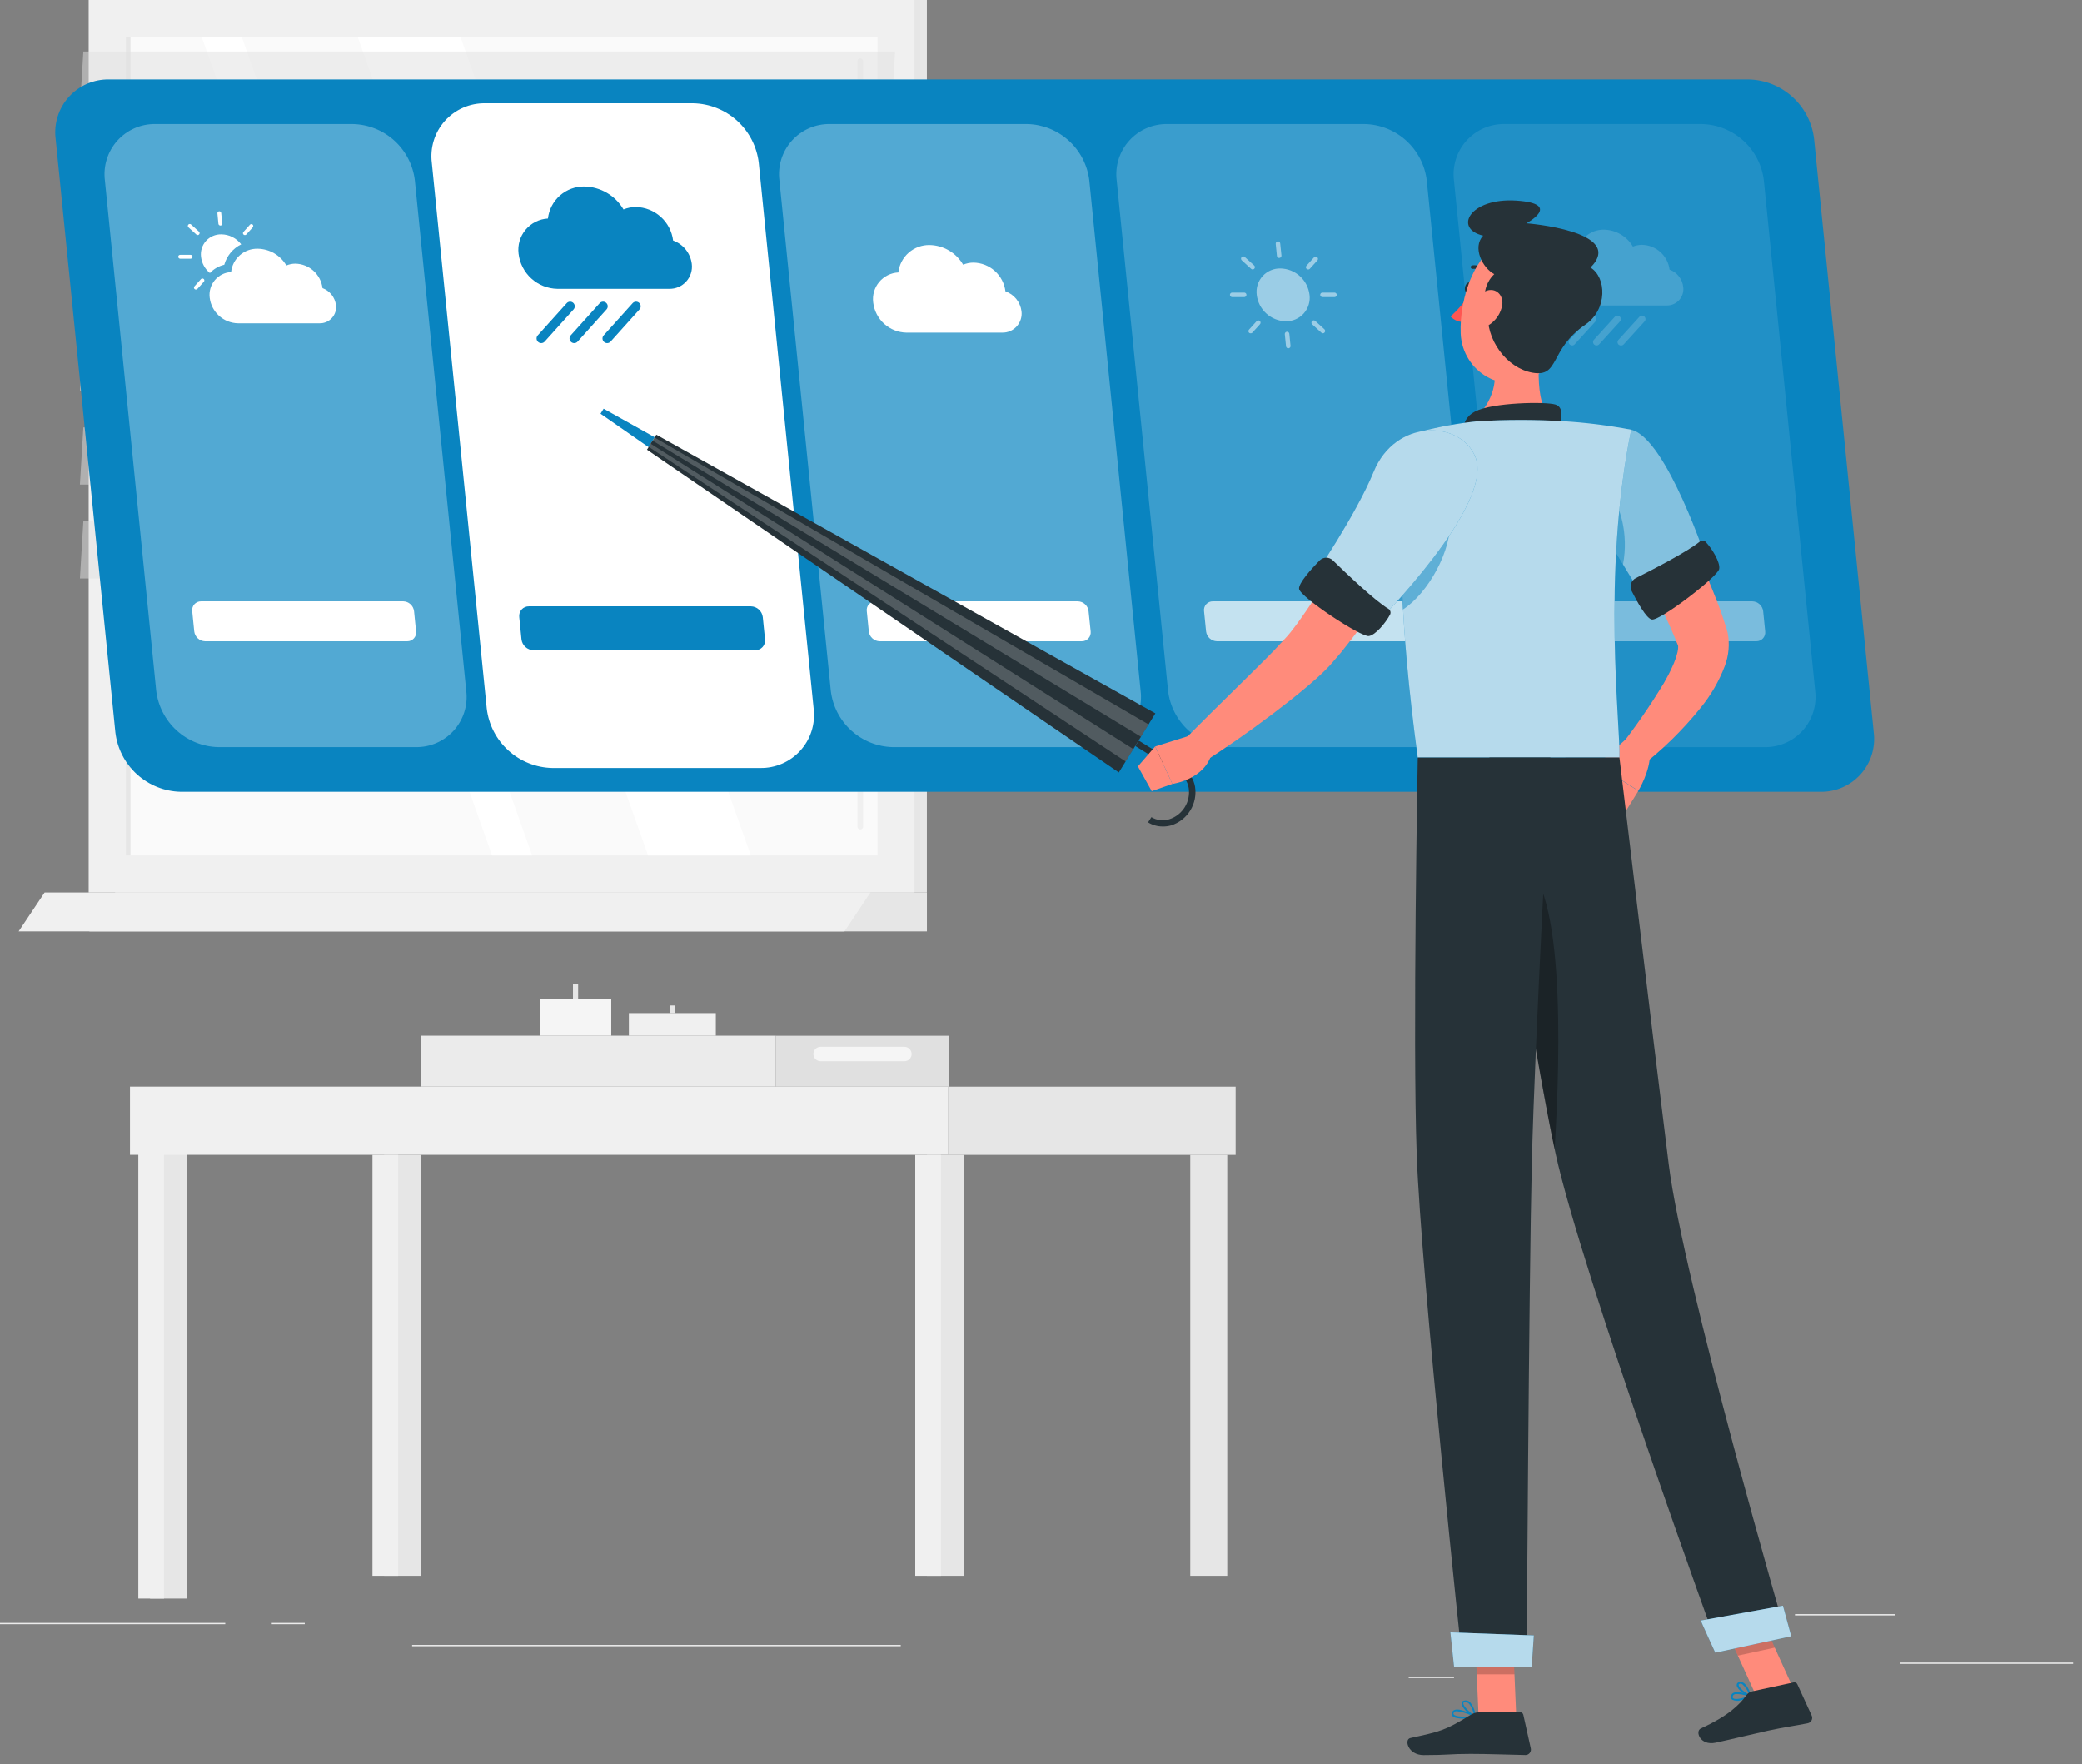<svg width="190" height="161" viewBox="0 0 190 161" fill="none" xmlns="http://www.w3.org/2000/svg">
<rect x="0" y="0" width="190" height="161" fill="#808080" stroke="none"/>
<path d="M189.182 151.711H173.417V151.83H189.182V151.711Z" fill="#EBEBEB"/>
<path d="M132.69 153.006H128.553V153.125H132.69V153.006Z" fill="#EBEBEB"/>
<path d="M172.94 147.294H163.806V147.413H172.94V147.294Z" fill="#EBEBEB"/>
<path d="M20.558 148.094H0V148.213H20.558V148.094Z" fill="#EBEBEB"/>
<path d="M27.813 148.094H24.8V148.213H27.813V148.094Z" fill="#EBEBEB"/>
<path d="M82.2 150.103H37.609V150.222H82.2V150.103Z" fill="#EBEBEB"/>
<path d="M10.51 81.444L84.585 81.444L84.585 0L10.51 0L10.51 81.444Z" fill="#E6E6E6"/>
<path d="M8.092 81.444L83.457 81.444L83.457 0L8.092 0L8.092 81.444Z" fill="#F0F0F0"/>
<path d="M10.515 81.444H84.59V84.995H8.149L10.515 81.444Z" fill="#E6E6E6"/>
<path d="M4.07 81.444H79.43L77.064 84.995H1.699L4.07 81.444Z" fill="#F0F0F0"/>
<path d="M80.078 78.06V3.385L11.481 3.385V78.06H80.078Z" fill="#FAFAFA"/>
<path d="M68.52 78.06L42.026 3.39H32.649L59.143 78.06H68.52Z" fill="white"/>
<path d="M78.507 75.689C78.541 75.689 78.575 75.682 78.607 75.669C78.638 75.656 78.667 75.637 78.692 75.612C78.716 75.588 78.735 75.559 78.748 75.528C78.762 75.496 78.768 75.462 78.768 75.427V5.589C78.767 5.52 78.739 5.455 78.69 5.407C78.641 5.358 78.575 5.332 78.507 5.332C78.473 5.332 78.439 5.338 78.408 5.351C78.377 5.364 78.349 5.383 78.325 5.407C78.301 5.431 78.282 5.459 78.269 5.49C78.256 5.521 78.249 5.555 78.249 5.589V75.427C78.249 75.496 78.276 75.562 78.325 75.611C78.373 75.66 78.438 75.688 78.507 75.689Z" fill="#F0F0F0"/>
<path d="M48.562 78.06L22.067 3.39H18.412L44.906 78.06H48.562Z" fill="white"/>
<path d="M11.91 78.064L11.91 3.39H11.481L11.481 78.064H11.91Z" fill="#E6E6E6"/>
<path opacity="0.5" d="M7.292 9.92H81.372L81.681 4.703H7.606L7.292 9.92Z" fill="#E0E0E0"/>
<path opacity="0.5" d="M7.292 18.493H81.372L81.681 13.276H7.606L7.292 18.493Z" fill="#E0E0E0"/>
<path opacity="0.5" d="M7.292 27.066H81.372L81.681 21.854H7.606L7.292 27.066Z" fill="#E0E0E0"/>
<path opacity="0.5" d="M7.292 35.639H81.372L81.681 30.426H7.606L7.292 35.639Z" fill="#E0E0E0"/>
<path opacity="0.5" d="M7.292 44.216H81.372L81.681 38.999H7.606L7.292 44.216Z" fill="#E0E0E0"/>
<path opacity="0.5" d="M7.292 52.789H81.372L81.681 47.572H7.606L7.292 52.789Z" fill="#E0E0E0"/>
<path d="M13.694 145.875H17.069L17.069 101.236H13.694L13.694 145.875Z" fill="#E6E6E6"/>
<path d="M12.623 145.875H14.97L14.97 101.236H12.623L12.623 145.875Z" fill="#F0F0F0"/>
<path d="M86.513 99.156H11.862V105.377H86.513V99.156Z" fill="#F0F0F0"/>
<path d="M84.59 143.8H87.965V105.382H84.59V143.8Z" fill="#E6E6E6"/>
<path d="M83.524 143.8H85.87V105.382H83.524V143.8Z" fill="#F0F0F0"/>
<path d="M108.623 143.8H111.998V105.382H108.623V143.8Z" fill="#E6E6E6"/>
<path d="M35.062 143.8H38.437L38.437 105.382H35.062L35.062 143.8Z" fill="#E6E6E6"/>
<path d="M33.991 143.8H36.338L36.338 105.382H33.991L33.991 143.8Z" fill="#F0F0F0"/>
<path d="M86.508 105.382H112.764V99.16H86.508V105.382Z" fill="#E6E6E6"/>
<path d="M70.791 94.51H38.437V99.156H70.791V94.51Z" fill="#EBEBEB"/>
<path d="M70.791 99.161H86.632V94.515H70.791V99.161Z" fill="#E0E0E0"/>
<path d="M74.884 96.838H82.538C82.901 96.838 83.195 96.544 83.195 96.181C83.195 95.818 82.901 95.524 82.538 95.524H74.884C74.522 95.524 74.228 95.818 74.228 96.181C74.228 96.544 74.522 96.838 74.884 96.838Z" fill="#F5F5F5"/>
<path d="M55.782 91.173H49.266V94.51H55.782V91.173Z" fill="#F5F5F5"/>
<path d="M52.76 89.779H52.289V91.174H52.76V89.779Z" fill="#E6E6E6"/>
<path d="M61.594 91.754H61.123V92.449H61.594V91.754Z" fill="#E6E6E6"/>
<path d="M65.326 92.449H57.391V94.51H65.326V92.449Z" fill="#F0F0F0"/>
<path d="M166.124 72.252H16.489C15.009 72.219 13.592 71.652 12.497 70.657C11.402 69.662 10.703 68.304 10.529 66.835L5.079 12.685C4.992 11.998 5.053 11.301 5.259 10.64C5.464 9.979 5.81 9.37 6.272 8.855C6.734 8.339 7.301 7.929 7.935 7.652C8.57 7.375 9.256 7.238 9.948 7.249H159.584C161.063 7.283 162.481 7.85 163.577 8.845C164.672 9.84 165.372 11.197 165.548 12.666L170.994 66.816C171.082 67.503 171.021 68.201 170.816 68.862C170.61 69.523 170.265 70.132 169.803 70.648C169.341 71.164 168.773 71.574 168.138 71.851C167.503 72.127 166.816 72.264 166.124 72.252Z" fill="#0984C0"/>
<path opacity="0.3" d="M37.913 68.177H19.916C18.512 68.144 17.167 67.606 16.128 66.662C15.089 65.718 14.424 64.431 14.256 63.036L9.572 16.46C9.491 15.809 9.551 15.149 9.747 14.524C9.943 13.898 10.271 13.322 10.71 12.834C11.148 12.347 11.686 11.959 12.287 11.698C12.889 11.436 13.539 11.307 14.194 11.319H32.192C33.6 11.349 34.95 11.887 35.992 12.835C37.034 13.782 37.698 15.075 37.861 16.474L42.55 63.051C42.629 63.701 42.568 64.362 42.369 64.986C42.171 65.611 41.841 66.186 41.402 66.672C40.962 67.158 40.423 67.544 39.821 67.804C39.219 68.064 38.569 68.191 37.913 68.177Z" fill="white"/>
<path d="M69.377 70.081H50.389C48.908 70.047 47.489 69.479 46.392 68.482C45.295 67.486 44.596 66.127 44.42 64.655L39.408 14.865C39.32 14.178 39.381 13.479 39.587 12.816C39.793 12.154 40.139 11.544 40.602 11.028C41.065 10.512 41.634 10.101 42.27 9.825C42.906 9.548 43.594 9.412 44.287 9.425H63.275C64.759 9.459 66.181 10.028 67.278 11.028C68.375 12.028 69.073 13.391 69.244 14.865L74.256 64.693C74.336 65.377 74.268 66.07 74.058 66.725C73.848 67.38 73.5 67.983 73.038 68.493C72.576 69.004 72.011 69.409 71.379 69.683C70.748 69.957 70.065 70.093 69.377 70.081Z" fill="white"/>
<path opacity="0.3" d="M99.47 68.177H81.472C80.069 68.145 78.724 67.607 77.685 66.662C76.646 65.718 75.983 64.431 75.817 63.036L71.129 16.46C71.047 15.809 71.107 15.149 71.303 14.524C71.499 13.898 71.828 13.322 72.266 12.834C72.704 12.347 73.243 11.959 73.844 11.698C74.445 11.436 75.095 11.307 75.751 11.319H93.748C95.152 11.352 96.497 11.891 97.536 12.835C98.576 13.779 99.24 15.066 99.408 16.46L104.092 63.036C104.173 63.687 104.114 64.347 103.917 64.973C103.721 65.599 103.393 66.174 102.954 66.662C102.516 67.15 101.978 67.537 101.377 67.799C100.776 68.06 100.125 68.189 99.47 68.177Z" fill="white"/>
<path opacity="0.2" d="M130.248 68.177H112.251C110.847 68.144 109.503 67.605 108.465 66.661C107.426 65.717 106.762 64.43 106.596 63.036L101.907 16.46C101.827 15.809 101.888 15.149 102.085 14.524C102.282 13.899 102.611 13.323 103.05 12.836C103.488 12.348 104.026 11.961 104.627 11.699C105.228 11.438 105.878 11.308 106.534 11.319H124.527C125.936 11.348 127.287 11.886 128.331 12.834C129.374 13.781 130.04 15.074 130.205 16.474L134.889 63.051C134.968 63.702 134.907 64.362 134.708 64.987C134.51 65.612 134.18 66.188 133.74 66.674C133.299 67.16 132.76 67.546 132.157 67.805C131.555 68.065 130.904 68.192 130.248 68.177Z" fill="white"/>
<path opacity="0.1" d="M161.026 68.177H143.028C141.625 68.144 140.281 67.605 139.242 66.661C138.204 65.717 137.54 64.43 137.374 63.036L132.685 16.46C132.605 15.809 132.666 15.149 132.863 14.524C133.06 13.899 133.389 13.323 133.828 12.836C134.266 12.348 134.804 11.961 135.405 11.699C136.006 11.438 136.656 11.308 137.312 11.319H155.304C156.708 11.352 158.053 11.89 159.092 12.835C160.132 13.779 160.796 15.066 160.964 16.46L165.648 63.036C165.729 63.687 165.67 64.347 165.473 64.973C165.277 65.598 164.949 66.174 164.511 66.662C164.072 67.15 163.534 67.537 162.933 67.799C162.332 68.06 161.681 68.189 161.026 68.177Z" fill="white"/>
<path d="M91.754 26.584C91.666 25.87 91.323 25.212 90.789 24.73C90.255 24.248 89.565 23.976 88.845 23.962C88.519 23.961 88.195 24.026 87.893 24.152C87.581 23.616 87.135 23.169 86.6 22.855C86.065 22.541 85.458 22.369 84.837 22.357C84.135 22.345 83.454 22.594 82.925 23.057C82.397 23.52 82.061 24.163 81.981 24.861C81.646 24.877 81.317 24.963 81.017 25.113C80.716 25.262 80.45 25.472 80.234 25.73C80.018 25.987 79.859 26.287 79.764 26.609C79.67 26.931 79.644 27.27 79.687 27.603C79.774 28.35 80.129 29.04 80.685 29.546C81.242 30.051 81.963 30.339 82.715 30.354H91.463C91.712 30.359 91.959 30.31 92.188 30.211C92.416 30.112 92.621 29.964 92.787 29.779C92.954 29.594 93.079 29.376 93.153 29.138C93.228 28.901 93.251 28.65 93.22 28.403C93.169 27.993 93.005 27.606 92.746 27.284C92.487 26.963 92.143 26.721 91.754 26.584Z" fill="white"/>
<path d="M61.428 21.948C61.324 21.116 60.924 20.348 60.301 19.786C59.678 19.224 58.873 18.905 58.034 18.888C57.645 18.887 57.26 18.962 56.901 19.111C56.536 18.486 56.016 17.965 55.392 17.599C54.768 17.232 54.06 17.032 53.336 17.017C52.517 17.003 51.722 17.295 51.106 17.835C50.49 18.376 50.097 19.126 50.004 19.94C49.613 19.961 49.23 20.062 48.88 20.238C48.529 20.413 48.219 20.659 47.968 20.959C47.716 21.259 47.529 21.608 47.419 21.984C47.308 22.36 47.276 22.754 47.324 23.143C47.425 24.016 47.839 24.822 48.489 25.413C49.14 26.004 49.982 26.339 50.861 26.356H61.08C61.371 26.362 61.659 26.305 61.926 26.189C62.192 26.074 62.431 25.902 62.625 25.687C62.82 25.471 62.966 25.216 63.053 24.939C63.141 24.662 63.167 24.369 63.132 24.081C63.073 23.603 62.883 23.15 62.582 22.773C62.281 22.397 61.881 22.111 61.428 21.948Z" fill="#0984C0"/>
<path d="M52.403 31.311C52.297 31.311 52.196 31.272 52.117 31.202C52.076 31.165 52.042 31.119 52.017 31.069C51.993 31.019 51.979 30.964 51.976 30.909C51.973 30.853 51.981 30.797 51.999 30.744C52.018 30.692 52.047 30.643 52.084 30.602L54.74 27.651C54.817 27.574 54.92 27.53 55.028 27.528C55.137 27.525 55.242 27.564 55.322 27.637C55.403 27.709 55.452 27.81 55.461 27.918C55.469 28.026 55.436 28.133 55.368 28.217L52.717 31.168C52.678 31.213 52.63 31.249 52.575 31.274C52.521 31.298 52.462 31.311 52.403 31.311Z" fill="#0984C0"/>
<path d="M55.411 31.311C55.306 31.311 55.204 31.272 55.126 31.202C55.084 31.165 55.05 31.119 55.026 31.069C55.002 31.019 54.987 30.964 54.984 30.909C54.981 30.853 54.989 30.797 55.008 30.744C55.026 30.692 55.055 30.643 55.092 30.602L57.748 27.651C57.825 27.574 57.928 27.53 58.037 27.528C58.145 27.525 58.25 27.564 58.33 27.637C58.411 27.709 58.46 27.81 58.469 27.918C58.478 28.026 58.445 28.133 58.377 28.217L55.725 31.168C55.686 31.213 55.638 31.249 55.584 31.274C55.529 31.298 55.471 31.311 55.411 31.311Z" fill="#0984C0"/>
<path d="M49.395 31.311C49.289 31.311 49.188 31.272 49.109 31.202C49.067 31.165 49.033 31.119 49.009 31.069C48.985 31.019 48.971 30.964 48.968 30.909C48.965 30.853 48.972 30.797 48.991 30.744C49.01 30.692 49.038 30.643 49.076 30.602L51.732 27.651C51.809 27.574 51.912 27.53 52.02 27.528C52.128 27.525 52.233 27.564 52.314 27.637C52.394 27.709 52.444 27.81 52.452 27.918C52.461 28.026 52.428 28.133 52.36 28.217L49.709 31.168C49.67 31.213 49.621 31.249 49.567 31.274C49.513 31.298 49.454 31.311 49.395 31.311Z" fill="#0984C0"/>
<g opacity="0.4">
<path opacity="0.4" d="M152.363 24.6C152.285 23.985 151.989 23.418 151.529 23.003C151.068 22.588 150.474 22.352 149.854 22.339C149.567 22.337 149.282 22.392 149.017 22.501C148.747 22.039 148.363 21.654 147.902 21.384C147.442 21.113 146.919 20.965 146.384 20.954C145.777 20.94 145.186 21.155 144.728 21.554C144.27 21.954 143.978 22.511 143.909 23.115C143.619 23.129 143.334 23.204 143.074 23.334C142.814 23.464 142.583 23.647 142.397 23.87C142.211 24.094 142.073 24.354 141.993 24.634C141.912 24.913 141.89 25.206 141.929 25.495C142.004 26.14 142.309 26.737 142.79 27.174C143.27 27.612 143.893 27.861 144.542 27.875H152.101C152.315 27.879 152.528 27.837 152.725 27.752C152.922 27.667 153.098 27.54 153.241 27.381C153.384 27.221 153.491 27.033 153.555 26.828C153.619 26.623 153.637 26.407 153.61 26.195C153.573 25.838 153.436 25.5 153.216 25.218C152.995 24.936 152.7 24.721 152.363 24.6Z" fill="white"/>
<path opacity="0.4" d="M145.694 31.525C145.616 31.527 145.541 31.497 145.485 31.445C145.423 31.389 145.386 31.311 145.381 31.228C145.377 31.145 145.405 31.064 145.461 31.002L147.365 28.907C147.392 28.876 147.426 28.851 147.463 28.832C147.501 28.814 147.541 28.803 147.583 28.8C147.624 28.798 147.666 28.803 147.705 28.817C147.745 28.83 147.781 28.851 147.812 28.879C147.844 28.906 147.869 28.94 147.887 28.977C147.906 29.015 147.917 29.055 147.919 29.097C147.922 29.138 147.916 29.18 147.903 29.219C147.889 29.259 147.868 29.295 147.841 29.326L145.937 31.421C145.907 31.455 145.869 31.483 145.827 31.501C145.785 31.519 145.74 31.527 145.694 31.525Z" fill="white"/>
<path opacity="0.4" d="M147.917 31.525C147.878 31.526 147.84 31.52 147.804 31.506C147.768 31.492 147.735 31.471 147.708 31.445C147.678 31.416 147.655 31.381 147.639 31.343C147.623 31.305 147.614 31.264 147.614 31.223C147.614 31.182 147.623 31.141 147.639 31.103C147.655 31.065 147.678 31.031 147.708 31.002L149.612 28.907C149.639 28.876 149.672 28.851 149.71 28.832C149.747 28.814 149.788 28.803 149.829 28.8C149.871 28.798 149.913 28.803 149.952 28.817C149.991 28.83 150.028 28.851 150.059 28.879C150.09 28.906 150.116 28.94 150.134 28.977C150.153 29.015 150.163 29.055 150.166 29.097C150.169 29.138 150.163 29.18 150.15 29.219C150.136 29.259 150.115 29.295 150.088 29.326L148.184 31.421C148.151 31.459 148.11 31.488 148.063 31.506C148.017 31.525 147.967 31.531 147.917 31.525Z" fill="white"/>
<path opacity="0.4" d="M143.471 31.526C143.393 31.527 143.319 31.498 143.262 31.445C143.2 31.389 143.163 31.312 143.158 31.229C143.154 31.146 143.182 31.064 143.238 31.002L145.142 28.908C145.197 28.846 145.275 28.809 145.358 28.805C145.441 28.8 145.523 28.829 145.584 28.884C145.616 28.911 145.641 28.945 145.659 28.982C145.677 29.019 145.688 29.059 145.69 29.101C145.692 29.142 145.686 29.183 145.672 29.222C145.658 29.261 145.636 29.297 145.608 29.327L143.704 31.421C143.675 31.454 143.639 31.481 143.599 31.499C143.559 31.517 143.515 31.526 143.471 31.526Z" fill="white"/>
</g>
<g opacity="0.7">
<path opacity="0.7" d="M119.505 26.903C119.544 27.208 119.517 27.518 119.425 27.812C119.334 28.106 119.18 28.377 118.974 28.606C118.769 28.835 118.516 29.017 118.234 29.139C117.952 29.262 117.647 29.322 117.339 29.317C116.68 29.302 116.048 29.05 115.561 28.607C115.074 28.163 114.763 27.558 114.688 26.903C114.649 26.598 114.676 26.288 114.767 25.995C114.859 25.701 115.013 25.431 115.218 25.202C115.424 24.974 115.676 24.792 115.959 24.67C116.241 24.548 116.546 24.488 116.853 24.495C117.512 24.509 118.143 24.76 118.63 25.203C119.117 25.645 119.428 26.249 119.505 26.903Z" fill="white"/>
<path opacity="0.7" d="M117.567 31.787C117.516 31.787 117.467 31.768 117.429 31.734C117.391 31.7 117.368 31.652 117.363 31.602L117.249 30.502C117.243 30.447 117.26 30.392 117.294 30.35C117.329 30.307 117.379 30.279 117.434 30.273C117.489 30.268 117.544 30.285 117.587 30.319C117.629 30.354 117.657 30.404 117.663 30.459L117.772 31.559C117.775 31.586 117.772 31.613 117.764 31.639C117.756 31.664 117.743 31.688 117.726 31.709C117.709 31.73 117.687 31.747 117.664 31.76C117.64 31.772 117.613 31.78 117.586 31.782L117.567 31.787Z" fill="white"/>
<path opacity="0.7" d="M116.734 23.538C116.683 23.537 116.633 23.517 116.596 23.482C116.558 23.447 116.534 23.399 116.53 23.348L116.42 22.253C116.415 22.198 116.431 22.143 116.466 22.101C116.501 22.058 116.551 22.03 116.606 22.024C116.633 22.022 116.66 22.024 116.686 22.032C116.712 22.04 116.736 22.053 116.756 22.071C116.777 22.088 116.794 22.109 116.807 22.133C116.82 22.157 116.827 22.183 116.83 22.21L116.944 23.31C116.947 23.337 116.944 23.364 116.936 23.39C116.928 23.415 116.915 23.439 116.898 23.46C116.88 23.481 116.859 23.498 116.835 23.511C116.811 23.523 116.785 23.531 116.758 23.533L116.734 23.538Z" fill="white"/>
<path opacity="0.7" d="M113.545 27.113H112.446C112.391 27.112 112.339 27.089 112.301 27.05C112.262 27.011 112.241 26.958 112.241 26.903C112.241 26.849 112.263 26.797 112.301 26.759C112.339 26.72 112.391 26.699 112.446 26.699H113.545C113.599 26.699 113.652 26.72 113.69 26.759C113.728 26.797 113.75 26.849 113.75 26.903C113.75 26.958 113.728 27.011 113.69 27.05C113.652 27.089 113.6 27.112 113.545 27.113Z" fill="white"/>
<path opacity="0.7" d="M121.77 27.113H120.685C120.63 27.112 120.578 27.089 120.54 27.05C120.502 27.011 120.48 26.958 120.48 26.903C120.48 26.849 120.502 26.797 120.54 26.759C120.579 26.72 120.631 26.699 120.685 26.699H121.785C121.839 26.699 121.891 26.72 121.929 26.759C121.968 26.797 121.989 26.849 121.989 26.903C121.989 26.932 121.984 26.96 121.973 26.986C121.961 27.012 121.945 27.035 121.925 27.055C121.904 27.075 121.88 27.09 121.853 27.1C121.827 27.11 121.799 27.114 121.77 27.113Z" fill="white"/>
<path opacity="0.7" d="M120.733 30.416C120.682 30.415 120.633 30.396 120.595 30.364L119.738 29.588C119.701 29.549 119.681 29.499 119.68 29.446C119.679 29.393 119.699 29.341 119.734 29.302C119.77 29.263 119.819 29.238 119.872 29.234C119.925 29.23 119.977 29.245 120.019 29.278L120.871 30.054C120.91 30.093 120.932 30.146 120.932 30.202C120.932 30.257 120.91 30.31 120.871 30.349C120.835 30.389 120.786 30.412 120.733 30.416Z" fill="white"/>
<path opacity="0.7" d="M114.312 24.585C114.26 24.584 114.211 24.564 114.174 24.528L113.322 23.752C113.302 23.734 113.285 23.712 113.274 23.688C113.262 23.664 113.256 23.637 113.254 23.61C113.253 23.583 113.257 23.556 113.266 23.531C113.275 23.505 113.289 23.482 113.307 23.462C113.325 23.442 113.347 23.426 113.372 23.414C113.396 23.403 113.423 23.396 113.449 23.395C113.476 23.393 113.503 23.397 113.529 23.407C113.554 23.416 113.578 23.43 113.598 23.448L114.454 24.224C114.485 24.252 114.506 24.29 114.515 24.33C114.524 24.371 114.521 24.414 114.505 24.453C114.49 24.492 114.463 24.525 114.429 24.549C114.394 24.573 114.353 24.585 114.312 24.585Z" fill="white"/>
<path opacity="0.7" d="M114.126 30.416C114.075 30.416 114.026 30.398 113.988 30.364C113.969 30.345 113.954 30.322 113.943 30.297C113.933 30.273 113.927 30.246 113.927 30.219C113.927 30.192 113.933 30.165 113.943 30.14C113.954 30.115 113.969 30.093 113.988 30.074L114.688 29.298C114.707 29.279 114.729 29.263 114.754 29.253C114.779 29.243 114.806 29.237 114.833 29.237C114.86 29.237 114.887 29.243 114.911 29.253C114.936 29.263 114.959 29.279 114.978 29.298C115.017 29.337 115.039 29.39 115.039 29.445C115.039 29.501 115.017 29.554 114.978 29.593L114.278 30.369C114.236 30.404 114.181 30.421 114.126 30.416Z" fill="white"/>
<path opacity="0.7" d="M119.372 24.585C119.346 24.585 119.32 24.581 119.297 24.571C119.273 24.561 119.251 24.547 119.233 24.528C119.214 24.509 119.199 24.486 119.189 24.462C119.178 24.437 119.173 24.41 119.173 24.383C119.173 24.356 119.178 24.329 119.189 24.304C119.199 24.279 119.214 24.257 119.233 24.238L119.933 23.462C119.972 23.429 120.021 23.412 120.071 23.413C120.122 23.413 120.17 23.432 120.208 23.466C120.245 23.499 120.269 23.545 120.276 23.595C120.282 23.645 120.271 23.696 120.243 23.738L119.543 24.514C119.522 24.539 119.496 24.558 119.466 24.571C119.436 24.583 119.404 24.588 119.372 24.585Z" fill="white"/>
</g>
<path d="M29.431 26.289C29.356 25.682 29.064 25.122 28.609 24.712C28.155 24.302 27.568 24.069 26.956 24.057C26.673 24.057 26.393 24.113 26.132 24.224C25.867 23.767 25.488 23.387 25.033 23.119C24.578 22.852 24.061 22.706 23.533 22.695C22.933 22.677 22.348 22.885 21.895 23.28C21.442 23.675 21.155 24.226 21.091 24.823C20.806 24.838 20.526 24.912 20.27 25.039C20.014 25.167 19.788 25.346 19.604 25.565C19.42 25.785 19.284 26.04 19.203 26.314C19.123 26.588 19.099 26.877 19.135 27.16C19.21 27.797 19.512 28.384 19.986 28.815C20.461 29.245 21.075 29.489 21.715 29.502H29.165C29.377 29.507 29.587 29.465 29.782 29.381C29.976 29.297 30.15 29.172 30.292 29.014C30.434 28.856 30.54 28.67 30.604 28.468C30.667 28.265 30.686 28.052 30.659 27.841C30.616 27.495 30.479 27.167 30.262 26.893C30.046 26.619 29.758 26.411 29.431 26.289Z" fill="white"/>
<path d="M22.01 22.296C21.637 22.48 21.306 22.741 21.041 23.062C20.775 23.383 20.58 23.756 20.468 24.157C19.965 24.274 19.508 24.537 19.154 24.914C18.703 24.545 18.412 24.014 18.345 23.434C18.312 23.174 18.336 22.91 18.414 22.66C18.492 22.41 18.624 22.18 18.799 21.985C18.974 21.791 19.189 21.636 19.43 21.532C19.67 21.428 19.93 21.377 20.192 21.382C20.545 21.384 20.893 21.468 21.208 21.627C21.523 21.785 21.798 22.014 22.01 22.296Z" fill="white"/>
<path d="M20.106 20.578C20.063 20.578 20.021 20.562 19.988 20.533C19.956 20.504 19.935 20.464 19.93 20.42L19.84 19.468C19.837 19.445 19.839 19.422 19.846 19.4C19.852 19.378 19.863 19.358 19.878 19.34C19.892 19.322 19.911 19.307 19.931 19.297C19.951 19.286 19.974 19.28 19.997 19.278C20.02 19.275 20.043 19.277 20.065 19.284C20.087 19.29 20.108 19.301 20.125 19.316C20.143 19.331 20.158 19.349 20.168 19.369C20.179 19.39 20.186 19.412 20.187 19.435L20.282 20.387C20.285 20.41 20.283 20.434 20.277 20.456C20.27 20.478 20.259 20.499 20.245 20.517C20.23 20.536 20.212 20.551 20.192 20.562C20.171 20.573 20.148 20.58 20.125 20.582L20.106 20.578Z" fill="white"/>
<path d="M17.393 23.605H16.441C16.418 23.605 16.395 23.6 16.374 23.591C16.352 23.582 16.333 23.57 16.317 23.553C16.3 23.537 16.287 23.517 16.278 23.496C16.27 23.475 16.265 23.452 16.265 23.429C16.264 23.405 16.268 23.382 16.277 23.36C16.286 23.339 16.299 23.319 16.315 23.303C16.332 23.286 16.351 23.273 16.373 23.265C16.395 23.256 16.418 23.252 16.441 23.253H17.393C17.44 23.253 17.485 23.271 17.518 23.304C17.551 23.337 17.569 23.382 17.569 23.429C17.568 23.475 17.549 23.519 17.516 23.552C17.483 23.585 17.439 23.604 17.393 23.605Z" fill="white"/>
<path d="M18.045 21.448C18.002 21.449 17.959 21.434 17.926 21.405L17.198 20.744C17.163 20.712 17.143 20.668 17.14 20.621C17.138 20.575 17.155 20.529 17.186 20.494C17.218 20.459 17.262 20.439 17.309 20.436C17.355 20.434 17.401 20.451 17.436 20.482L18.164 21.144C18.197 21.177 18.215 21.221 18.215 21.267C18.215 21.314 18.197 21.358 18.164 21.391C18.149 21.408 18.131 21.422 18.11 21.432C18.09 21.442 18.068 21.447 18.045 21.448Z" fill="white"/>
<path d="M17.869 26.418C17.847 26.418 17.825 26.414 17.805 26.406C17.784 26.398 17.766 26.386 17.75 26.37C17.718 26.337 17.699 26.293 17.699 26.247C17.699 26.2 17.718 26.156 17.75 26.123L18.345 25.461C18.379 25.429 18.424 25.412 18.471 25.412C18.518 25.412 18.563 25.429 18.597 25.461C18.63 25.495 18.649 25.54 18.649 25.587C18.649 25.634 18.63 25.68 18.597 25.713L18.002 26.375C17.984 26.391 17.963 26.403 17.94 26.411C17.917 26.418 17.893 26.421 17.869 26.418Z" fill="white"/>
<path d="M22.348 21.449C22.314 21.45 22.28 21.441 22.252 21.422C22.223 21.404 22.2 21.378 22.186 21.347C22.172 21.316 22.168 21.281 22.174 21.247C22.18 21.214 22.196 21.183 22.22 21.158L22.814 20.497C22.848 20.464 22.892 20.446 22.938 20.446C22.985 20.446 23.029 20.464 23.062 20.497C23.093 20.53 23.111 20.574 23.111 20.62C23.111 20.666 23.093 20.711 23.062 20.744L22.467 21.406C22.434 21.433 22.392 21.449 22.348 21.449Z" fill="white"/>
<path d="M37.166 58.519H18.716C18.471 58.513 18.236 58.419 18.054 58.254C17.872 58.089 17.756 57.864 17.726 57.62L17.541 55.768C17.527 55.654 17.538 55.539 17.573 55.43C17.607 55.322 17.665 55.221 17.741 55.136C17.818 55.052 17.912 54.984 18.017 54.939C18.122 54.893 18.235 54.871 18.35 54.873H36.8C37.044 54.879 37.278 54.973 37.459 55.137C37.639 55.302 37.755 55.526 37.785 55.768L37.971 57.62C37.985 57.733 37.975 57.849 37.941 57.958C37.907 58.067 37.849 58.167 37.773 58.253C37.697 58.338 37.603 58.406 37.499 58.452C37.394 58.498 37.281 58.521 37.166 58.519Z" fill="white"/>
<path d="M68.925 59.333H48.676C48.407 59.327 48.149 59.224 47.949 59.043C47.75 58.862 47.623 58.615 47.59 58.348L47.386 56.316C47.37 56.191 47.381 56.064 47.419 55.944C47.456 55.824 47.519 55.714 47.603 55.62C47.687 55.527 47.79 55.453 47.906 55.403C48.021 55.353 48.145 55.328 48.271 55.33H68.525C68.794 55.336 69.052 55.439 69.251 55.62C69.451 55.801 69.578 56.048 69.61 56.316L69.815 58.348C69.83 58.473 69.818 58.6 69.78 58.72C69.742 58.84 69.678 58.95 69.594 59.043C69.51 59.137 69.406 59.211 69.291 59.261C69.175 59.311 69.051 59.336 68.925 59.333Z" fill="#0984C0"/>
<path d="M98.722 58.519H80.273C80.028 58.513 79.793 58.419 79.612 58.253C79.431 58.088 79.316 57.863 79.287 57.62L79.102 55.768C79.087 55.655 79.098 55.54 79.132 55.431C79.166 55.322 79.223 55.221 79.299 55.136C79.376 55.052 79.469 54.984 79.574 54.939C79.679 54.893 79.792 54.871 79.906 54.873H98.356C98.601 54.878 98.835 54.972 99.016 55.136C99.197 55.301 99.313 55.525 99.341 55.768L99.532 57.62C99.545 57.733 99.534 57.849 99.5 57.958C99.465 58.067 99.408 58.168 99.331 58.253C99.254 58.338 99.16 58.406 99.056 58.452C98.951 58.498 98.837 58.521 98.722 58.519Z" fill="white"/>
<path opacity="0.7" d="M129.501 58.519H111.051C110.806 58.513 110.571 58.419 110.39 58.253C110.209 58.088 110.094 57.863 110.066 57.62L109.88 55.768C109.865 55.655 109.876 55.54 109.91 55.431C109.944 55.322 110.001 55.221 110.077 55.136C110.154 55.052 110.247 54.984 110.352 54.939C110.457 54.893 110.57 54.871 110.684 54.873H129.134C129.379 54.878 129.613 54.972 129.794 55.136C129.975 55.301 130.091 55.525 130.119 55.768L130.31 57.62C130.323 57.733 130.312 57.849 130.278 57.958C130.243 58.067 130.186 58.168 130.109 58.253C130.032 58.338 129.939 58.406 129.834 58.452C129.729 58.498 129.615 58.521 129.501 58.519Z" fill="white"/>
<path opacity="0.4" d="M160.279 58.519H141.834C141.588 58.514 141.352 58.42 141.17 58.255C140.988 58.09 140.872 57.864 140.844 57.62L140.658 55.768C140.644 55.655 140.654 55.54 140.688 55.431C140.722 55.322 140.779 55.221 140.855 55.136C140.932 55.052 141.025 54.984 141.13 54.939C141.235 54.893 141.348 54.871 141.462 54.873H159.912C160.157 54.879 160.391 54.973 160.573 55.137C160.755 55.301 160.872 55.525 160.902 55.768L161.088 57.62C161.101 57.733 161.091 57.849 161.056 57.958C161.021 58.067 160.964 58.168 160.887 58.253C160.811 58.338 160.717 58.406 160.612 58.452C160.507 58.498 160.393 58.521 160.279 58.519Z" fill="white"/>
<path d="M150.197 41.822C151.53 44.035 152.734 46.244 153.881 48.533C155.043 50.842 156.078 53.213 156.98 55.635C157.094 55.945 157.204 56.259 157.304 56.587L157.461 57.063L157.542 57.301L157.599 57.492C157.599 57.573 157.642 57.654 157.661 57.734C157.86 58.761 157.768 59.823 157.394 60.8C156.867 62.18 156.119 63.466 155.181 64.608C153.537 66.651 151.652 68.489 149.569 70.082L147.774 68.225C149.255 66.339 150.619 64.363 151.858 62.309C152.138 61.829 152.393 61.335 152.62 60.828C152.825 60.395 152.984 59.942 153.096 59.477C153.186 59.086 153.143 58.777 153.096 58.843V58.81L153.01 58.61L152.848 58.206C152.739 57.939 152.625 57.668 152.501 57.397C151.549 55.231 150.426 53.055 149.274 50.899C148.122 48.743 146.894 46.572 145.723 44.464L150.197 41.822Z" fill="#FF8B7B"/>
<path d="M148.455 67.393L145.746 69.773L149.516 72.153C149.516 72.153 150.625 70.353 150.578 68.687L148.455 67.393Z" fill="#FF8B7B"/>
<path d="M144.756 73.333L147.641 75.189L149.516 72.167L145.746 69.787L144.756 73.333Z" fill="#FF8B7B"/>
<path d="M134.341 26.333C134.289 26.604 134.099 26.809 133.922 26.766C133.746 26.723 133.642 26.48 133.694 26.209C133.746 25.938 133.937 25.733 134.113 25.776C134.289 25.819 134.394 26.061 134.341 26.333Z" fill="#263238"/>
<path d="M134.127 26.804C133.641 27.574 133.05 28.273 132.371 28.88C132.531 29.05 132.726 29.183 132.944 29.269C133.161 29.356 133.394 29.393 133.627 29.379L134.127 26.804Z" fill="#FF5652"/>
<path d="M135.631 25.014C135.672 25.014 135.711 24.999 135.741 24.971C135.771 24.94 135.788 24.898 135.788 24.854C135.788 24.811 135.771 24.769 135.741 24.738C135.568 24.544 135.351 24.395 135.108 24.304C134.865 24.212 134.604 24.182 134.346 24.214C134.325 24.218 134.305 24.225 134.288 24.236C134.27 24.248 134.255 24.262 134.243 24.28C134.231 24.297 134.222 24.317 134.218 24.337C134.214 24.358 134.214 24.379 134.218 24.4C134.225 24.442 134.248 24.48 134.283 24.505C134.318 24.53 134.361 24.54 134.403 24.533C134.607 24.512 134.814 24.54 135.005 24.615C135.196 24.689 135.367 24.808 135.503 24.962C135.519 24.979 135.539 24.992 135.562 25.001C135.584 25.01 135.607 25.015 135.631 25.014Z" fill="#263238"/>
<path d="M140.867 29.622C140.391 32.14 139.882 36.762 141.643 38.433C141.643 38.433 140.953 40.984 136.279 40.984C131.133 40.984 134.018 38.823 134.018 38.823C136.198 36.919 136.745 34.949 136.26 32.997L140.867 29.622Z" fill="#FF8B7B"/>
<path d="M142.219 39.194C142.481 38.242 142.767 37.166 141.938 36.914C141.029 36.638 136.193 36.723 134.599 37.556C133.004 38.389 133.647 40.198 133.647 40.198L142.219 39.194Z" fill="#263238"/>
<path d="M158.917 155.138C158.779 155.188 158.631 155.21 158.484 155.201C158.337 155.193 158.193 155.155 158.061 155.09C158.01 155.043 157.976 154.98 157.962 154.912C157.949 154.844 157.956 154.773 157.984 154.71C158 154.657 158.026 154.608 158.062 154.567C158.099 154.526 158.144 154.493 158.194 154.472C158.67 154.248 159.727 154.686 159.769 154.705C159.784 154.711 159.796 154.722 159.804 154.735C159.813 154.748 159.817 154.763 159.817 154.779C159.817 154.794 159.813 154.81 159.804 154.823C159.796 154.836 159.784 154.846 159.769 154.852C159.496 154.978 159.211 155.073 158.917 155.138ZM158.356 154.586L158.261 154.619C158.231 154.632 158.205 154.651 158.184 154.675C158.162 154.699 158.146 154.727 158.137 154.757C158.094 154.905 158.137 154.952 158.165 154.967C158.351 155.124 159.041 154.967 159.522 154.786C159.153 154.631 158.755 154.563 158.356 154.586Z" fill="#0984C0"/>
<path d="M159.755 154.857H159.717C159.327 154.743 158.494 154.153 158.484 153.762C158.484 153.701 158.504 153.642 158.543 153.594C158.581 153.547 158.634 153.514 158.694 153.5C158.752 153.479 158.815 153.471 158.878 153.475C158.94 153.48 159.001 153.499 159.055 153.529C159.531 153.762 159.803 154.714 159.817 154.757C159.821 154.768 159.822 154.779 159.82 154.79C159.819 154.801 159.816 154.812 159.81 154.822C159.804 154.831 159.796 154.839 159.786 154.845C159.777 154.852 159.766 154.856 159.755 154.857ZM158.803 153.643H158.765C158.665 153.677 158.665 153.729 158.665 153.748C158.665 153.981 159.222 154.443 159.617 154.633C159.504 154.262 159.286 153.931 158.989 153.681C158.956 153.66 158.919 153.646 158.881 153.639C158.842 153.633 158.803 153.634 158.765 153.643H158.803Z" fill="#0984C0"/>
<path d="M133.537 156.823C133.094 156.823 132.67 156.761 132.528 156.561C132.49 156.51 132.47 156.448 132.47 156.385C132.47 156.322 132.49 156.26 132.528 156.209C132.555 156.161 132.592 156.119 132.636 156.086C132.68 156.054 132.731 156.031 132.785 156.018C133.361 155.861 134.56 156.547 134.613 156.575C134.627 156.584 134.638 156.597 134.644 156.613C134.651 156.628 134.653 156.645 134.651 156.661C134.648 156.677 134.641 156.692 134.63 156.704C134.619 156.716 134.605 156.724 134.589 156.728C134.241 156.789 133.889 156.821 133.537 156.823ZM132.989 156.157C132.937 156.149 132.884 156.149 132.832 156.157C132.799 156.163 132.768 156.176 132.741 156.196C132.713 156.215 132.691 156.241 132.675 156.271C132.618 156.371 132.637 156.418 132.675 156.447C132.837 156.671 133.708 156.675 134.346 156.585C133.93 156.358 133.474 156.212 133.004 156.157H132.989Z" fill="#0984C0"/>
<path d="M134.589 156.714H134.556C134.142 156.528 133.318 155.786 133.38 155.395C133.38 155.305 133.461 155.191 133.685 155.167C133.766 155.159 133.848 155.168 133.925 155.192C134.003 155.217 134.075 155.257 134.137 155.31C134.451 155.682 134.638 156.146 134.67 156.633C134.672 156.647 134.67 156.662 134.664 156.676C134.658 156.689 134.649 156.701 134.637 156.709C134.622 156.715 134.605 156.717 134.589 156.714ZM133.751 155.319H133.704C133.556 155.319 133.547 155.395 133.542 155.414C133.504 155.648 134.065 156.233 134.494 156.485C134.45 156.09 134.283 155.719 134.018 155.424C133.942 155.364 133.848 155.332 133.751 155.333V155.319Z" fill="#0984C0"/>
<path d="M138.373 156.647H134.932L134.589 148.679H138.03L138.373 156.647Z" fill="#FF8B7B"/>
<path d="M163.591 153.943L160.226 154.672L156.851 147.251L160.217 146.522L163.591 153.943Z" fill="#FF8B7B"/>
<path d="M159.907 154.334L163.682 153.52C163.749 153.505 163.819 153.513 163.88 153.544C163.942 153.574 163.991 153.624 164.02 153.687L165.329 156.543C165.361 156.612 165.376 156.688 165.374 156.764C165.373 156.84 165.354 156.915 165.319 156.982C165.284 157.05 165.234 157.109 165.173 157.155C165.112 157.201 165.042 157.232 164.967 157.247C163.644 157.509 162.987 157.571 161.326 157.928C160.302 158.151 157.994 158.713 156.566 159.018C155.138 159.322 154.662 157.966 155.219 157.718C157.684 156.59 158.717 155.595 159.384 154.672C159.51 154.498 159.697 154.378 159.907 154.334Z" fill="#263238"/>
<path d="M134.965 156.238H138.721C138.789 156.237 138.856 156.26 138.909 156.302C138.963 156.345 139 156.404 139.016 156.471L139.696 159.532C139.713 159.604 139.714 159.68 139.698 159.752C139.682 159.825 139.65 159.893 139.605 159.952C139.559 160.011 139.501 160.059 139.434 160.093C139.368 160.126 139.295 160.144 139.22 160.146C137.864 160.122 135.888 160.041 134.203 160.041C132.209 160.041 132.242 160.151 129.919 160.151C128.491 160.151 128.115 158.723 128.706 158.594C131.395 158.004 131.838 157.942 134.165 156.504C134.404 156.347 134.68 156.255 134.965 156.238Z" fill="#263238"/>
<path d="M131.423 45.677C130.11 48.11 128.729 50.437 127.249 52.741C125.764 55.085 124.147 57.343 122.408 59.505C122.189 59.781 121.932 60.053 121.704 60.324L121.347 60.738L120.923 61.171C120.642 61.457 120.385 61.685 120.109 61.938L119.309 62.633C118.243 63.532 117.167 64.37 116.082 65.193C113.907 66.835 111.684 68.378 109.385 69.839L107.761 67.826C109.637 65.922 111.569 64.018 113.473 62.147C114.425 61.195 115.377 60.281 116.272 59.353C116.715 58.877 117.162 58.401 117.534 57.987L117.791 57.677L118.072 57.311C118.257 57.059 118.448 56.835 118.629 56.559C120.109 54.493 121.485 52.251 122.865 49.995C124.245 47.738 125.573 45.435 126.873 43.164L131.423 45.677Z" fill="#FF8B7B"/>
<path d="M148.864 39.213C152.101 39.956 155.88 51.518 155.88 51.518L150.363 55.126C150.363 55.126 146.855 49.737 145.032 45.896C143.119 41.888 145.565 38.461 148.864 39.213Z" fill="#0984C0"/>
<g opacity="0.7">
<path opacity="0.7" d="M148.864 39.213C152.101 39.956 155.88 51.518 155.88 51.518L150.363 55.126C150.363 55.126 146.855 49.737 145.032 45.896C143.119 41.888 145.565 38.461 148.864 39.213Z" fill="white"/>
</g>
<path opacity="0.5" d="M147.031 45.149C146.751 44.782 145.984 45.625 145.408 46.686C146.208 48.267 147.217 50.018 148.112 51.513C148.669 48.623 147.76 46.077 147.031 45.149Z" fill="#0984C0"/>
<path d="M129.586 39.394C129.586 39.394 125.926 43.531 129.381 69.13H147.783C147.912 66.307 146.137 52.527 148.864 39.213C146.828 38.822 144.769 38.562 142.7 38.438C140.095 38.285 137.484 38.285 134.879 38.438C133.092 38.618 131.323 38.938 129.586 39.394Z" fill="#0984C0"/>
<path opacity="0.7" d="M129.586 39.394C129.586 39.394 125.926 43.531 129.381 69.13H147.783C147.912 66.307 146.137 52.527 148.864 39.213C146.828 38.822 144.769 38.562 142.7 38.438C140.095 38.285 137.484 38.285 134.879 38.438C133.092 38.618 131.323 38.938 129.586 39.394Z" fill="white"/>
<path opacity="0.5" d="M128.03 46.434C127.84 49.493 127.84 52.562 128.03 55.621C130.372 54.117 132.523 50.114 132.314 47.467L128.03 46.434Z" fill="#0984C0"/>
<path d="M59.747 39.899L59.191 40.803L54.802 37.752L55.087 37.295L59.747 39.899Z" fill="#0984C0"/>
<path d="M59.895 39.666L59.043 41.036L102.102 70.487L105.439 65.098L59.895 39.666Z" fill="#263238"/>
<path opacity="0.2" d="M59.738 39.922L59.205 40.779L102.721 69.482L104.815 66.102L59.738 39.922Z" fill="white"/>
<path d="M59.557 40.208L59.381 40.494L103.42 68.354L104.115 67.226L59.557 40.208Z" fill="#263238"/>
<path d="M106.096 75.418C105.627 75.418 105.167 75.288 104.768 75.042L105.077 74.566C105.318 74.712 105.588 74.805 105.868 74.838C106.147 74.872 106.431 74.846 106.7 74.761C107.289 74.575 107.791 74.185 108.118 73.662C108.444 73.138 108.573 72.515 108.48 71.905C108.436 71.627 108.333 71.362 108.178 71.127C108.023 70.892 107.819 70.694 107.581 70.544L103.616 68.083L103.925 67.583L107.89 70.044C108.199 70.237 108.463 70.493 108.665 70.796C108.867 71.099 109.002 71.441 109.061 71.8C109.176 72.55 109.02 73.317 108.62 73.962C108.221 74.606 107.604 75.088 106.881 75.318C106.626 75.39 106.361 75.424 106.096 75.418Z" fill="#263238"/>
<path d="M134.632 41.679C136.441 46.063 125.493 57.011 125.493 57.011L119.828 52.727C119.828 52.727 123.746 46.986 125.359 43.045C127.349 38.19 133.251 38.342 134.632 41.679Z" fill="#0984C0"/>
<path opacity="0.7" d="M134.632 41.679C136.441 46.063 125.493 57.011 125.493 57.011L119.828 52.727C119.828 52.727 123.746 46.986 125.359 43.045C127.349 38.19 133.251 38.342 134.632 41.679Z" fill="white"/>
<path d="M121.637 51.137C122.832 52.303 125.488 54.836 126.706 55.559C126.793 55.612 126.856 55.697 126.883 55.794C126.911 55.892 126.9 55.997 126.854 56.087C126.449 56.844 125.531 57.953 124.921 58.044C124.203 58.153 118.652 54.488 118.552 53.736C118.491 53.227 119.661 51.927 120.418 51.151C120.497 51.07 120.591 51.005 120.695 50.96C120.799 50.915 120.911 50.891 121.025 50.89C121.138 50.888 121.25 50.91 121.356 50.952C121.461 50.994 121.556 51.057 121.637 51.137Z" fill="#263238"/>
<path d="M149.288 52.751C150.778 52.004 154.048 50.318 155.119 49.419C155.198 49.354 155.298 49.322 155.4 49.329C155.502 49.336 155.597 49.382 155.666 49.457C156.252 50.085 156.999 51.313 156.89 51.918C156.756 52.636 151.477 56.678 150.74 56.535C150.235 56.43 149.393 54.898 148.902 53.931C148.848 53.829 148.816 53.717 148.806 53.601C148.796 53.486 148.81 53.37 148.846 53.26C148.882 53.15 148.939 53.048 149.015 52.96C149.091 52.873 149.184 52.802 149.288 52.751Z" fill="#263238"/>
<path d="M108.885 67.031L105.419 68.116L106.99 71.534C106.99 71.534 110.003 71.134 110.598 68.678L108.885 67.031Z" fill="#FF8B7B"/>
<path d="M103.844 69.934L105.105 72.195L106.99 71.534L105.42 68.116L103.844 69.934Z" fill="#FF8B7B"/>
<path opacity="0.2" d="M134.589 148.679L134.765 152.787H138.211L138.035 148.679H134.589Z" fill="black"/>
<path opacity="0.2" d="M160.217 146.527L156.851 147.256L158.593 151.078L161.959 150.35L160.217 146.527Z" fill="black"/>
<path d="M143.533 27.513C142.681 30.845 142.348 32.801 140.329 34.177C137.283 36.267 133.451 33.934 133.299 30.441C133.166 27.294 134.584 22.415 138.116 21.72C138.896 21.56 139.703 21.603 140.461 21.845C141.22 22.086 141.903 22.518 142.447 23.1C142.99 23.681 143.376 24.392 143.566 25.165C143.756 25.937 143.745 26.746 143.533 27.513Z" fill="#FF8B7B"/>
<path d="M135.793 28.308C135.521 27.771 135.43 27.16 135.533 26.566C135.636 25.973 135.928 25.429 136.364 25.014C135.308 24.467 134.332 22.587 135.351 21.501C132.614 20.868 134.127 18.026 138.378 18.302C142.629 18.579 139.301 20.373 139.301 20.373C139.301 20.373 148.45 21.082 145.147 24.414C146.598 25.285 146.732 28.222 144.671 29.627C141.339 31.911 142.372 34.463 139.834 34.006C137.521 33.587 135.522 30.997 135.793 28.308Z" fill="#263238"/>
<path d="M137.097 27.813C137.033 28.195 136.889 28.559 136.673 28.881C136.457 29.203 136.175 29.475 135.845 29.679C134.993 30.155 134.489 29.793 134.475 28.908C134.475 28.113 134.832 26.823 135.669 26.528C136.507 26.233 137.207 26.928 137.097 27.813Z" fill="#FF8B7B"/>
<path d="M135.917 69.13C135.917 69.13 139.82 95.424 141.962 105.272C144.314 116.059 156.866 150.64 156.866 150.64L163.02 149.307C163.02 149.307 153.624 116.939 152.287 106.253C150.83 94.658 147.788 69.125 147.788 69.125L135.917 69.13Z" fill="#263238"/>
<path d="M155.214 147.879C155.186 147.879 156.533 150.811 156.533 150.811L163.463 149.312L162.706 146.522L155.214 147.879Z" fill="#0984C0"/>
<path opacity="0.7" d="M155.214 147.879C155.186 147.879 156.533 150.811 156.533 150.811L163.463 149.312L162.706 146.522L155.214 147.879Z" fill="white"/>
<path opacity="0.3" d="M138.378 78.498C142.895 79.383 142.414 96.219 141.872 104.878C140.572 98.756 138.663 86.98 137.364 78.622C137.677 78.464 138.036 78.42 138.378 78.498Z" fill="black"/>
<path d="M129.382 69.13C129.382 69.13 128.906 94.834 129.286 105.344C129.672 116.259 133.485 151.992 133.485 151.992H139.316C139.316 151.992 139.53 116.896 139.792 106.177C140.072 94.496 141.486 69.13 141.486 69.13H129.382Z" fill="#263238"/>
<path d="M132.361 148.959L132.695 152.092H139.782L139.973 149.236L132.361 148.959Z" fill="#0984C0"/>
<path opacity="0.7" d="M132.361 148.959L132.695 152.092H139.782L139.973 149.236L132.361 148.959Z" fill="white"/>
</svg>
